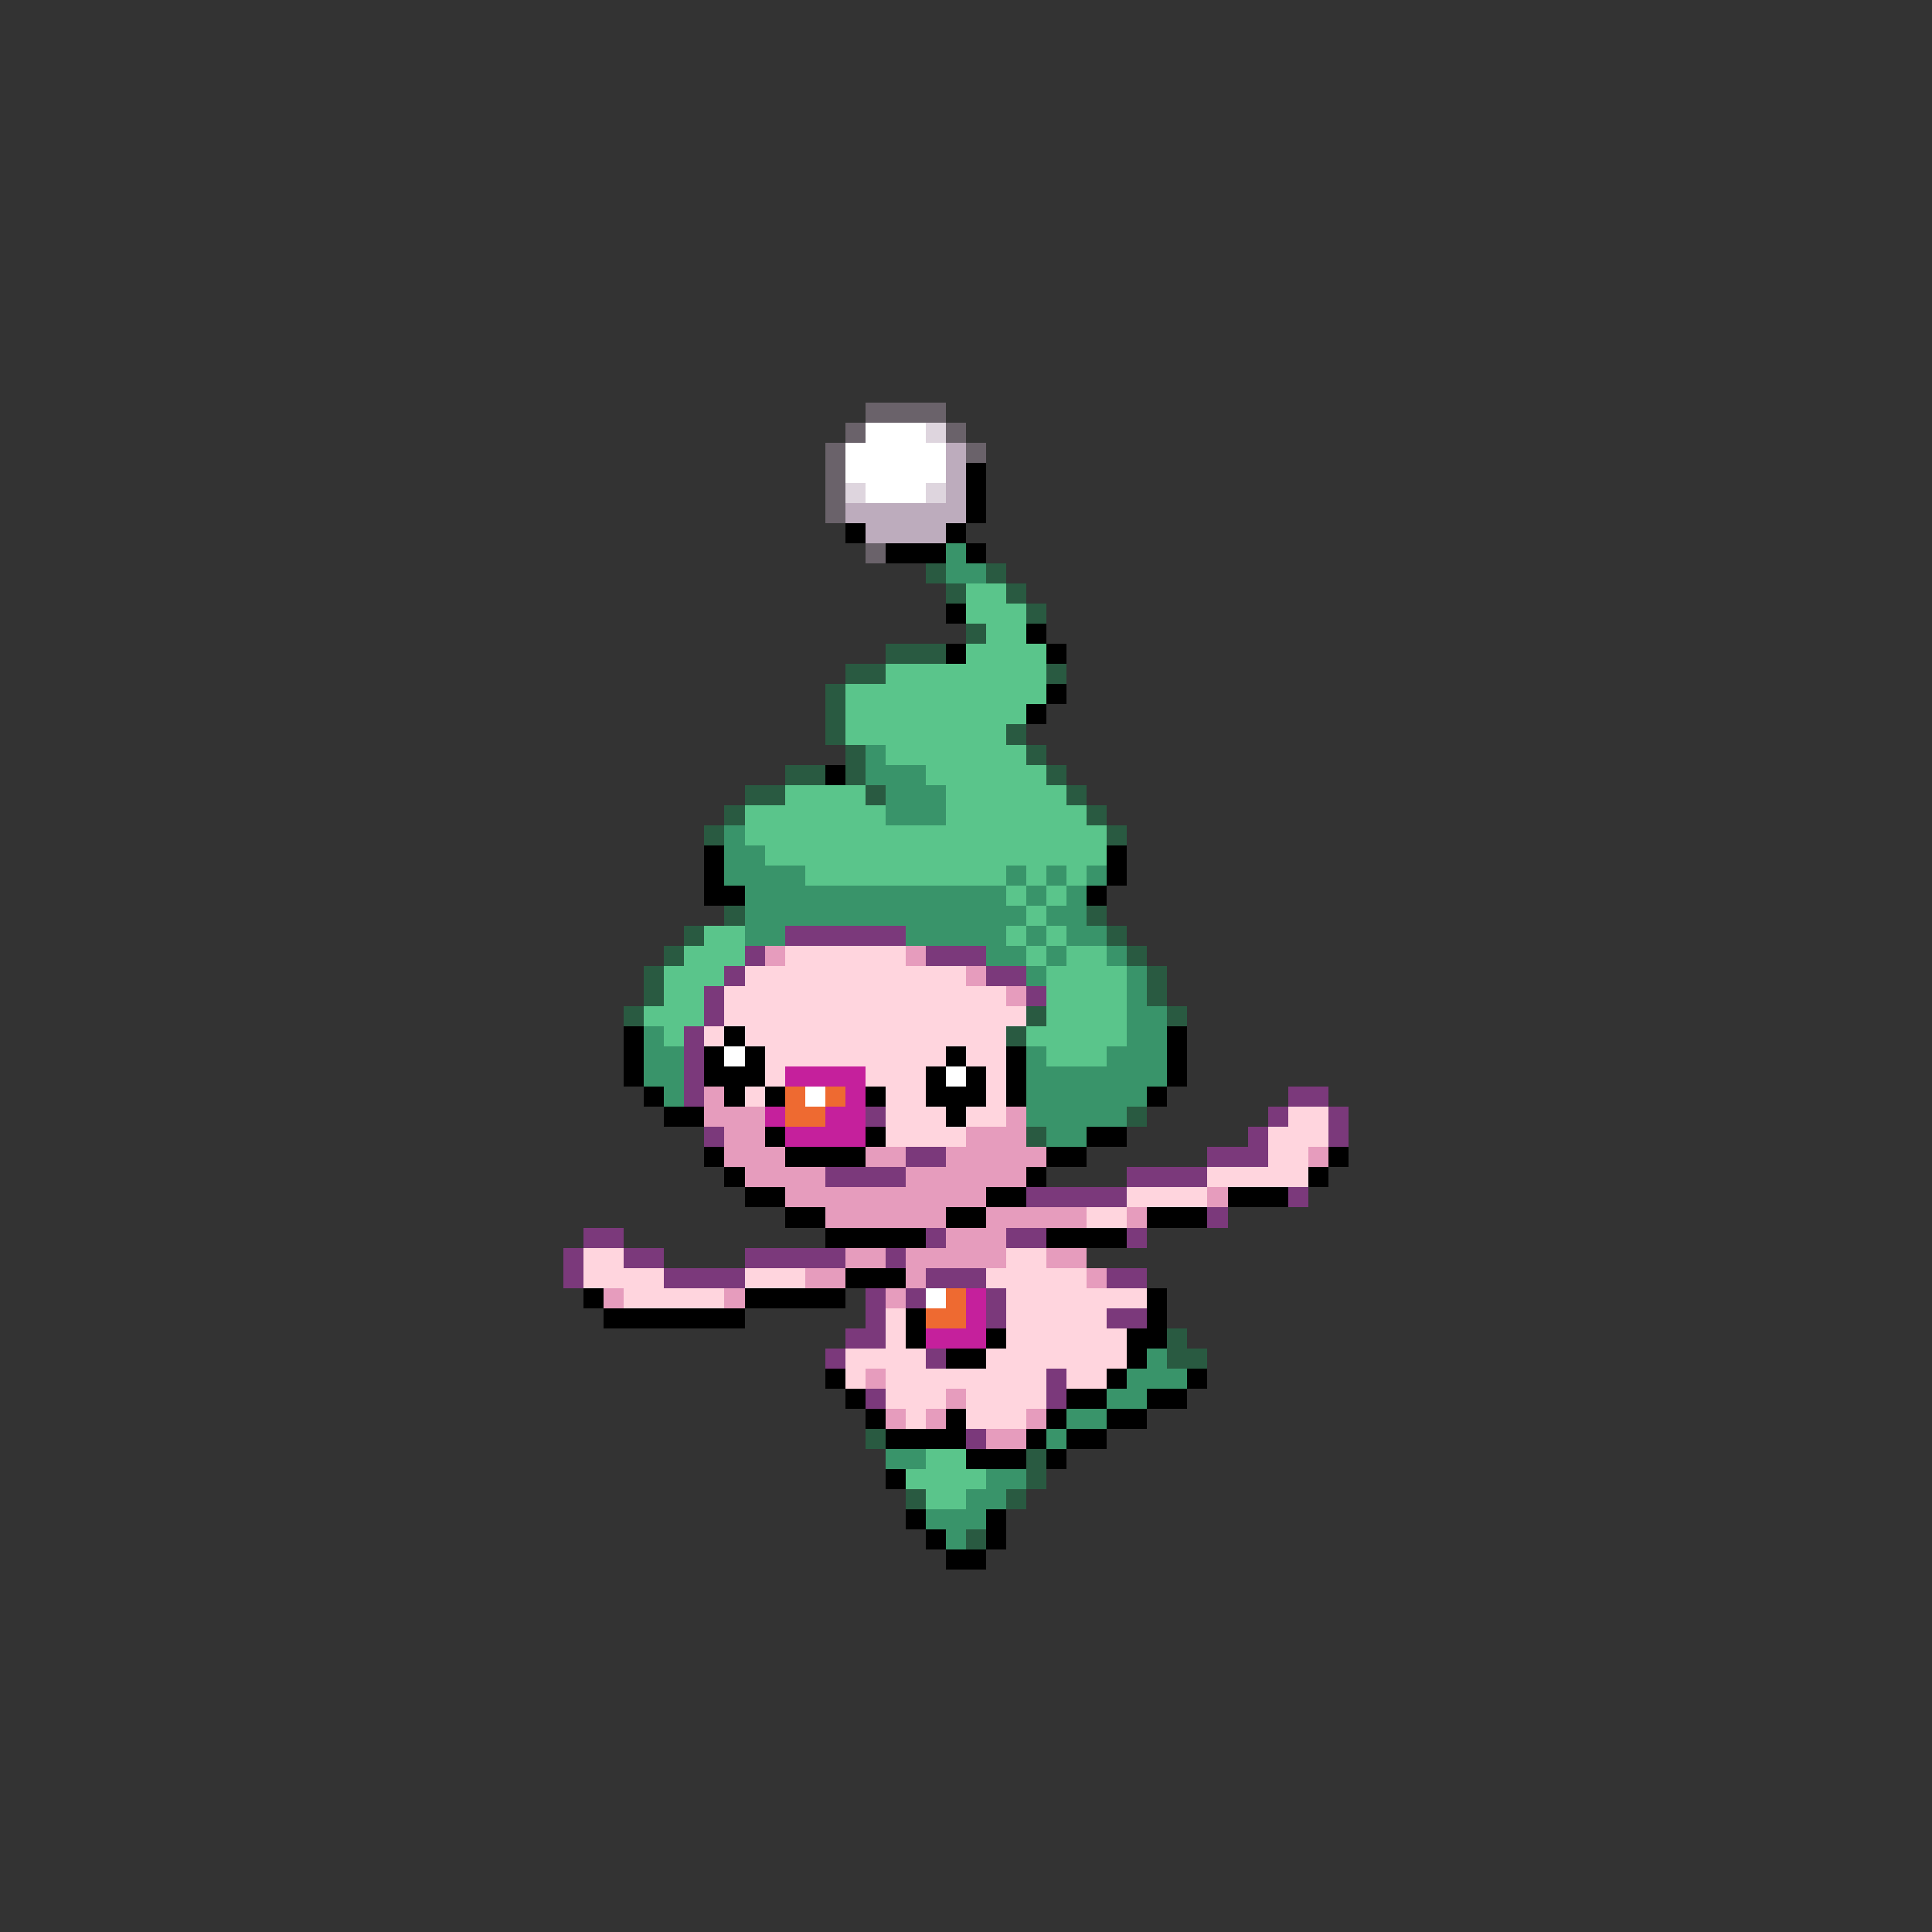 <svg xmlns="http://www.w3.org/2000/svg" viewBox="0 -0.5 96 96" shape-rendering="crispEdges">
<rect x="0" y="-0.5" width="96" height="96" fill="#333333" stroke="none"/>
<path stroke="#6a626a" d="M43 20h4M42 21h1M47 21h1M41 22h1M48 22h1M41 23h1M41 24h1M41 25h1M43 27h1" />
<path stroke="#ffffff" d="M43 21h3M42 22h5M42 23h5M43 24h3M36 52h1M47 53h1M40 54h1M46 64h1" />
<path stroke="#ded5de" d="M46 21h1M42 24h1M46 24h1" />
<path stroke="#bdacbd" d="M47 22h1M47 23h1M47 24h1M42 25h6M43 26h4" />
<path stroke="#000000" d="M48 23h1M48 24h1M48 25h1M42 26h1M47 26h1M44 27h3M48 27h1M47 30h1M51 31h1M47 32h1M52 32h1M52 34h1M51 35h1M41 38h1M35 42h1M55 42h1M35 43h1M55 43h1M35 44h2M54 44h1M31 51h1M36 51h1M58 51h1M31 52h1M35 52h1M37 52h1M47 52h1M50 52h1M58 52h1M31 53h1M35 53h3M46 53h1M48 53h1M50 53h1M58 53h1M32 54h1M36 54h1M38 54h1M43 54h1M46 54h3M50 54h1M57 54h1M33 55h2M47 55h1M38 56h1M43 56h1M54 56h2M35 57h1M39 57h4M52 57h2M66 57h1M36 58h1M51 58h1M65 58h1M37 59h2M49 59h2M61 59h3M39 60h2M47 60h2M57 60h3M41 61h5M52 61h4M42 63h3M29 64h1M37 64h5M57 64h1M30 65h7M45 65h1M57 65h1M45 66h1M49 66h1M56 66h2M47 67h2M56 67h1M41 68h1M55 68h1M59 68h1M42 69h1M53 69h2M57 69h2M43 70h1M47 70h1M52 70h1M55 70h2M44 71h4M51 71h1M53 71h2M48 72h3M52 72h1M44 73h1M45 75h1M49 75h1M46 76h1M49 76h1M47 77h2" />
<path stroke="#39946a" d="M47 27h1M47 28h2M43 37h1M43 38h3M44 39h3M44 40h3M36 41h1M36 42h2M36 43h4M50 43h1M52 43h1M54 43h1M37 44h13M51 44h1M53 44h1M37 45h14M52 45h2M37 46h2M45 46h5M51 46h1M53 46h2M49 47h2M52 47h1M55 47h1M51 48h1M56 48h1M56 49h1M56 50h2M32 51h1M56 51h2M32 52h2M51 52h1M55 52h3M32 53h2M51 53h7M33 54h1M51 54h6M51 55h5M52 56h2M57 67h1M56 68h3M55 69h2M53 70h2M52 71h1M44 72h2M49 73h2M48 74h2M46 75h3M47 76h1" />
<path stroke="#295a41" d="M46 28h1M49 28h1M47 29h1M50 29h1M51 30h1M48 31h1M44 32h3M42 33h2M52 33h1M41 34h1M41 35h1M41 36h1M50 36h1M42 37h1M51 37h1M39 38h2M42 38h1M52 38h1M37 39h2M43 39h1M53 39h1M36 40h1M54 40h1M35 41h1M55 41h1M36 45h1M54 45h1M34 46h1M55 46h1M33 47h1M56 47h1M32 48h1M57 48h1M32 49h1M57 49h1M31 50h1M51 50h1M58 50h1M50 51h1M56 55h1M51 56h1M58 66h1M58 67h2M43 71h1M51 72h1M51 73h1M45 74h1M50 74h1M48 76h1" />
<path stroke="#5ac58b" d="M48 29h2M48 30h3M49 31h2M48 32h4M44 33h8M42 34h10M42 35h9M42 36h8M44 37h7M46 38h6M39 39h4M47 39h6M37 40h7M47 40h7M37 41h18M38 42h17M40 43h10M51 43h1M53 43h1M50 44h1M52 44h1M51 45h1M35 46h2M50 46h1M52 46h1M34 47h3M51 47h1M53 47h2M33 48h3M52 48h4M33 49h2M52 49h4M32 50h3M52 50h4M33 51h1M51 51h5M52 52h3M46 72h2M45 73h4M46 74h2" />
<path stroke="#7b397b" d="M39 46h6M37 47h1M46 47h3M36 48h1M49 48h2M35 49h1M51 49h1M35 50h1M34 51h1M34 52h1M34 53h1M34 54h1M64 54h2M43 55h1M63 55h1M66 55h1M35 56h1M62 56h1M66 56h1M45 57h2M60 57h3M41 58h4M56 58h4M51 59h5M64 59h1M60 60h1M29 61h2M46 61h1M50 61h2M56 61h1M28 62h1M31 62h2M37 62h5M44 62h1M28 63h1M33 63h4M46 63h3M55 63h2M43 64h1M45 64h1M49 64h1M43 65h1M49 65h1M55 65h2M42 66h2M41 67h1M46 67h1M52 68h1M43 69h1M52 69h1M48 71h1" />
<path stroke="#e69cbd" d="M38 47h1M45 47h1M48 48h1M50 49h1M35 54h1M35 55h3M50 55h1M36 56h2M48 56h3M36 57h3M43 57h2M47 57h5M65 57h1M37 58h4M45 58h6M39 59h10M60 59h1M41 60h6M49 60h5M56 60h1M47 61h3M42 62h2M45 62h5M52 62h2M40 63h2M45 63h1M54 63h1M30 64h1M36 64h1M44 64h1M43 68h1M47 69h1M44 70h1M46 70h1M51 70h1M49 71h2" />
<path stroke="#ffd5de" d="M39 47h6M37 48h11M36 49h14M36 50h15M35 51h1M37 51h13M38 52h9M48 52h2M38 53h1M43 53h3M49 53h1M37 54h1M44 54h2M49 54h1M44 55h3M48 55h2M64 55h2M44 56h4M63 56h3M63 57h2M60 58h5M56 59h4M54 60h2M29 62h2M50 62h2M29 63h4M37 63h3M49 63h5M31 64h5M50 64h7M44 65h1M50 65h5M44 66h1M50 66h6M42 67h4M49 67h7M42 68h1M44 68h8M53 68h2M44 69h3M48 69h4M45 70h1M48 70h3" />
<path stroke="#c5209c" d="M39 53h4M42 54h1M38 55h1M41 55h2M39 56h4M48 64h1M48 65h1M46 66h3" />
<path stroke="#ee6a31" d="M39 54h1M41 54h1M39 55h2M47 64h1M46 65h2" />
</svg>